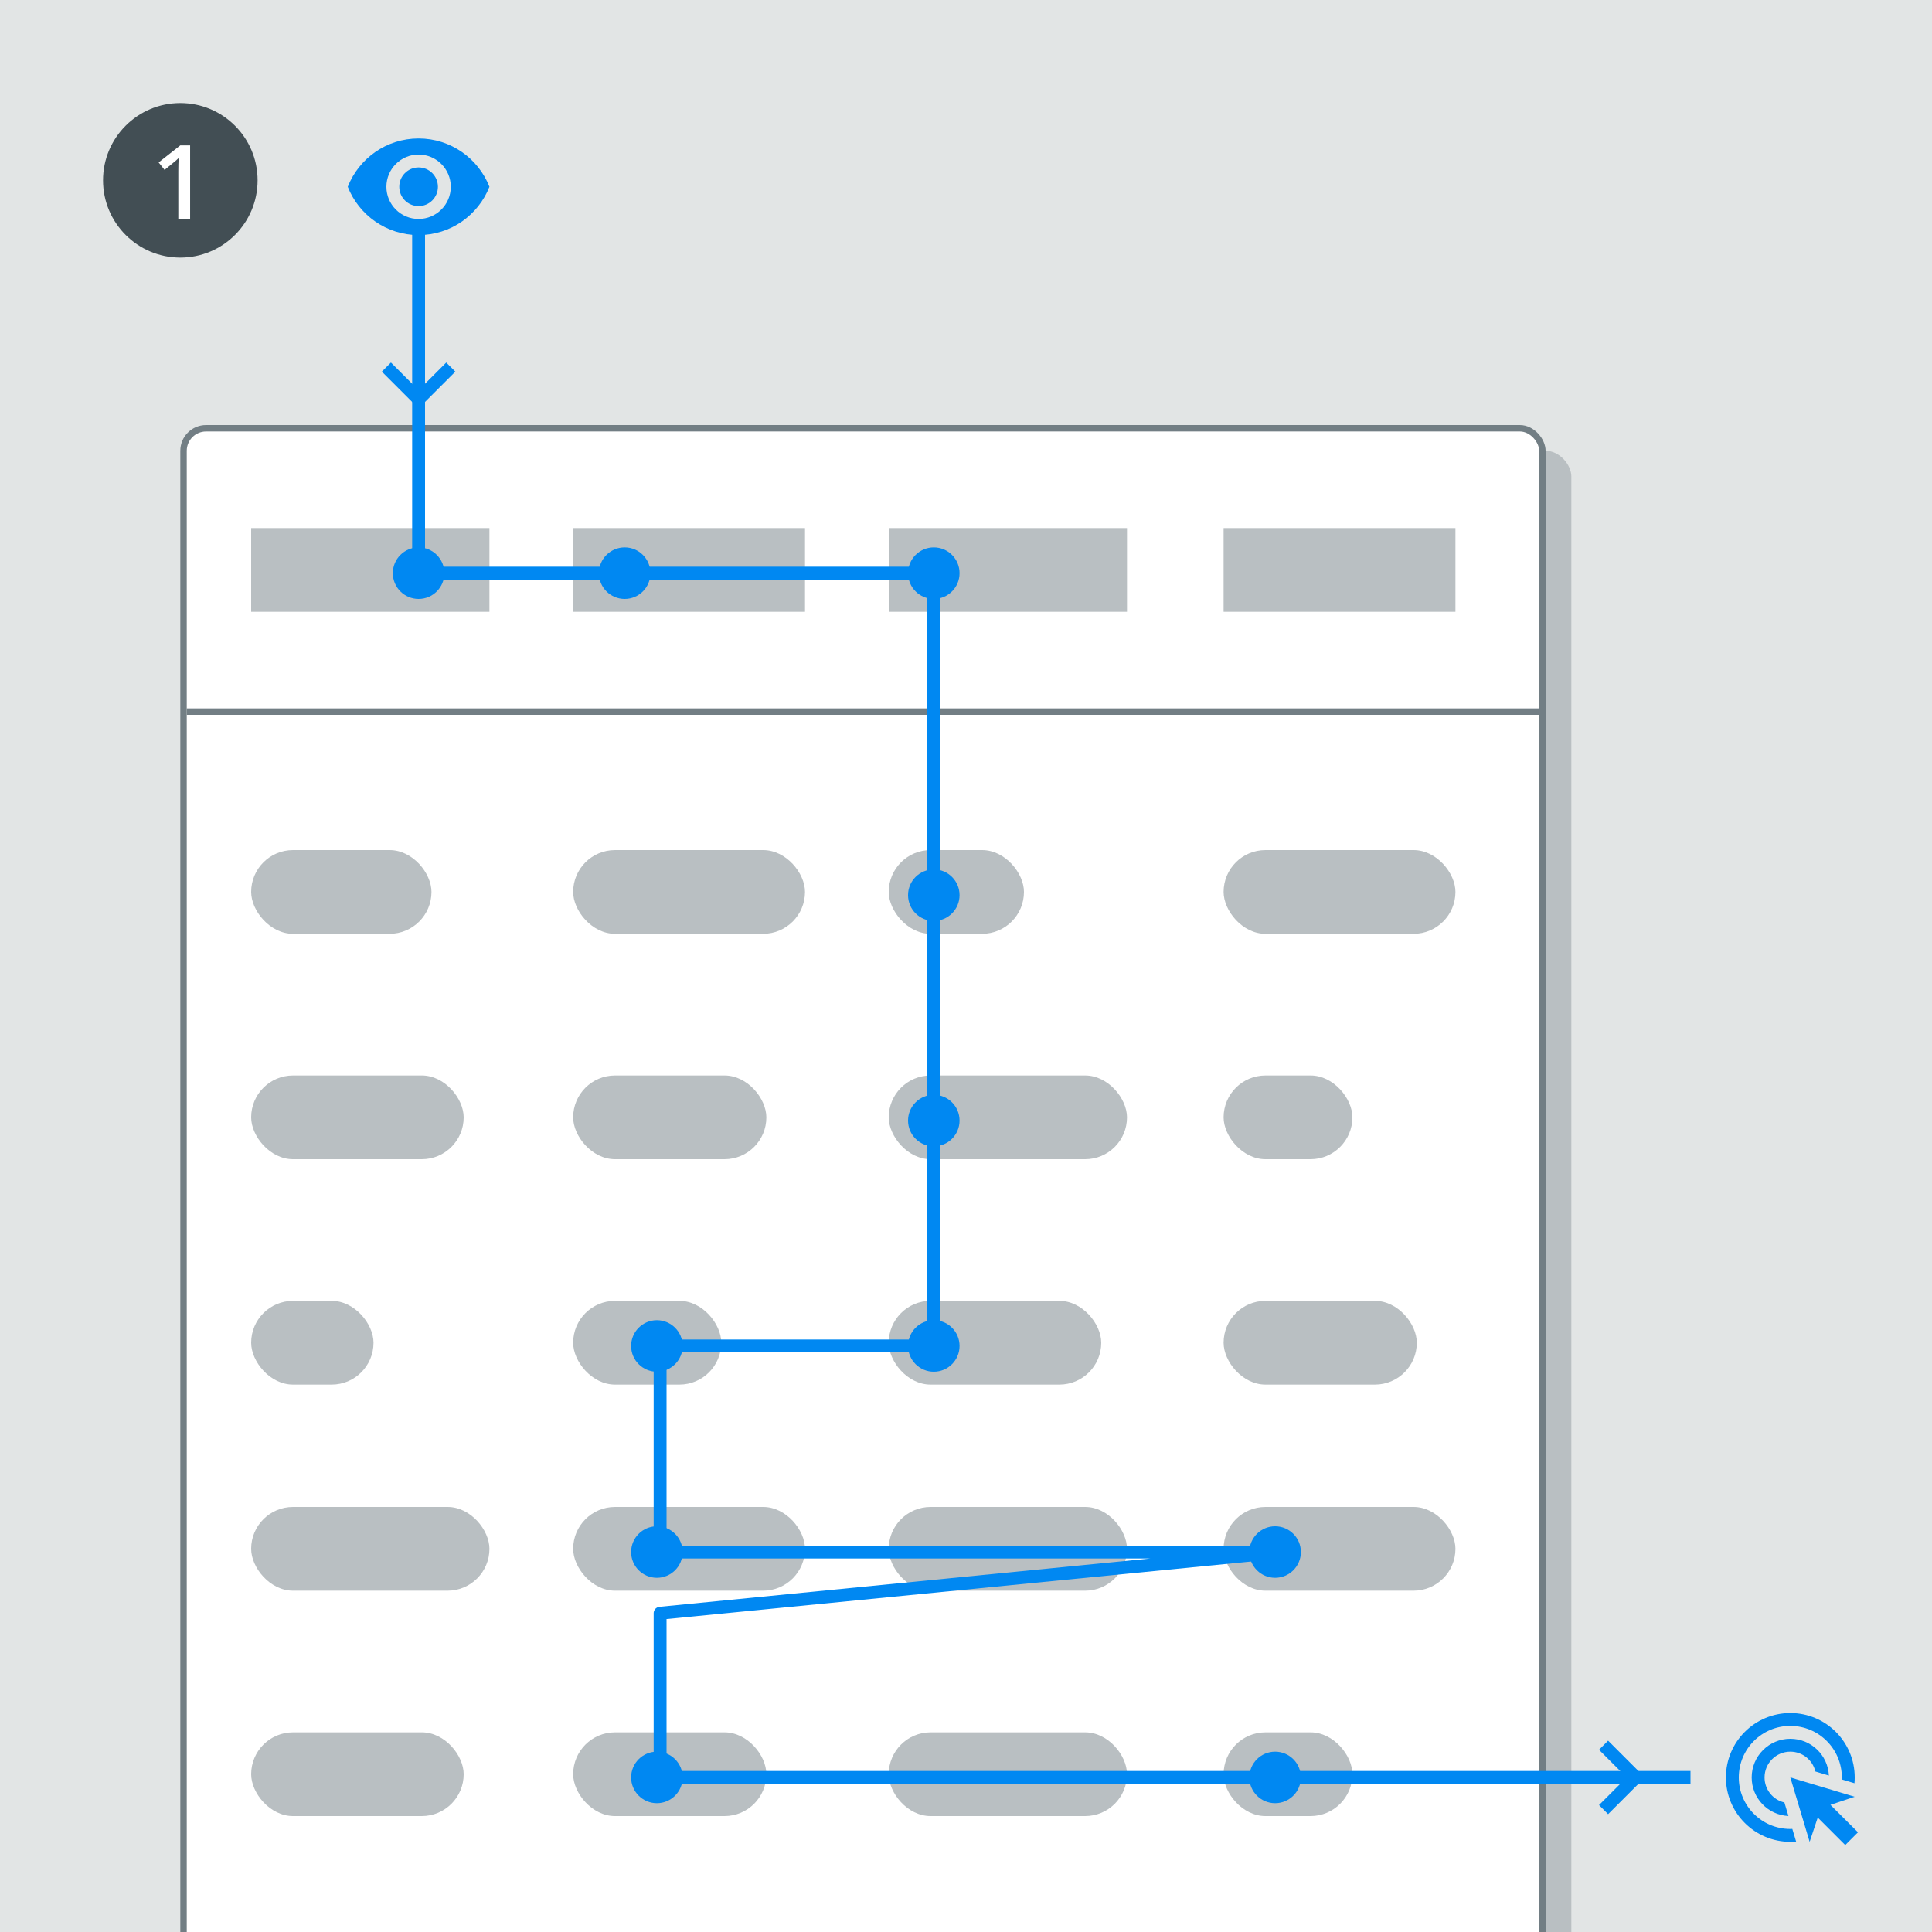 <svg width="300" height="300" viewBox="0 0 300 300" fill="none" xmlns="http://www.w3.org/2000/svg">
<rect x="0" y="0" width="300" height="300" fill="#333333" stroke="none"/>
<g clip-path="url(#clip0)">
<rect width="300" height="300" fill="#E2E5E5"/>
<path d="M16 28C16 21.373 21.373 16 28 16C34.627 16 40 21.373 40 28C40 34.627 34.627 40 28 40C21.373 40 16 34.627 16 28Z" fill="#424E54"/>
<path d="M29.523 34H27.688V26.625C27.688 25.745 27.708 25.047 27.75 24.531C27.63 24.656 27.482 24.794 27.305 24.945C27.133 25.096 26.549 25.576 25.555 26.383L24.633 25.219L27.992 22.578H29.523V34Z" fill="white"/>
<rect x="32" y="70" width="212" height="260" rx="4" fill="#B9BFC2"/>
<rect x="28.5" y="66.5" width="211" height="259" rx="3.5" fill="white" stroke="#727E84"/>
<line x1="29" y1="110.5" x2="240" y2="110.5" stroke="#727E84"/>
<rect x="39" y="82" width="37" height="13" fill="#B9BFC2"/>
<rect x="39" y="132" width="28" height="13" rx="6.5" fill="#B9BFC2"/>
<rect x="39" y="234" width="37" height="13" rx="6.5" fill="#B9BFC2"/>
<rect x="89" y="132" width="36" height="13" rx="6.5" fill="#B9BFC2"/>
<rect x="89" y="234" width="36" height="13" rx="6.5" fill="#B9BFC2"/>
<rect x="39" y="167" width="33" height="13" rx="6.5" fill="#B9BFC2"/>
<rect x="39" y="269" width="33" height="13" rx="6.5" fill="#B9BFC2"/>
<rect x="89" y="167" width="30" height="13" rx="6.5" fill="#B9BFC2"/>
<rect x="89" y="269" width="30" height="13" rx="6.5" fill="#B9BFC2"/>
<rect x="39" y="202" width="19" height="13" rx="6.5" fill="#B9BFC2"/>
<rect x="89" y="202" width="23" height="13" rx="6.5" fill="#B9BFC2"/>
<rect x="89" y="82" width="36" height="13" fill="#B9BFC2"/>
<rect x="138" y="82" width="37" height="13" fill="#B9BFC2"/>
<rect x="138" y="132" width="21" height="13" rx="6.5" fill="#B9BFC2"/>
<rect x="138" y="234" width="37" height="13" rx="6.5" fill="#B9BFC2"/>
<rect x="138" y="167" width="37" height="13" rx="6.5" fill="#B9BFC2"/>
<rect x="138" y="269" width="37" height="13" rx="6.5" fill="#B9BFC2"/>
<rect x="138" y="202" width="33" height="13" rx="6.5" fill="#B9BFC2"/>
<rect x="190" y="82" width="36" height="13" fill="#B9BFC2"/>
<rect x="190" y="132" width="36" height="13" rx="6.5" fill="#B9BFC2"/>
<rect x="190" y="234" width="36" height="13" rx="6.5" fill="#B9BFC2"/>
<rect x="190" y="167" width="20" height="13" rx="6.5" fill="#B9BFC2"/>
<rect x="190" y="269" width="20" height="13" rx="6.5" fill="#B9BFC2"/>
<rect x="190" y="202" width="30" height="13" rx="6.5" fill="#B9BFC2"/>
<path fill-rule="evenodd" clip-rule="evenodd" d="M65 21.5C60 21.5 55.73 24.61 54 29C55.73 33.39 60 36.5 65 36.5C70 36.5 74.27 33.39 76 29C74.27 24.61 70 21.5 65 21.5ZM65 34C62.24 34 60 31.76 60 29C60 26.24 62.24 24 65 24C67.76 24 70 26.24 70 29C70 31.76 67.76 34 65 34ZM62 29C62 27.34 63.34 26 65 26C66.66 26 68 27.34 68 29C68 30.66 66.66 32 65 32C63.34 32 62 30.66 62 29Z" fill="#0088F2"/>
<path d="M65 35.5V89H145V209H102.5V241H199L102.5 250.5V276H262.5" stroke="#0088F2" stroke-width="2" stroke-linejoin="round"/>
<circle cx="145" cy="89" r="4" fill="#0088F2"/>
<circle cx="97" cy="89" r="4" fill="#0088F2"/>
<circle cx="65" cy="89" r="4" fill="#0088F2"/>
<circle cx="145" cy="139" r="4" fill="#0088F2"/>
<circle cx="145" cy="174" r="4" fill="#0088F2"/>
<circle cx="145" cy="209" r="4" fill="#0088F2"/>
<circle cx="102" cy="209" r="4" fill="#0088F2"/>
<circle cx="102" cy="241" r="4" fill="#0088F2"/>
<circle cx="198" cy="241" r="4" fill="#0088F2"/>
<circle cx="102" cy="276" r="4" fill="#0088F2"/>
<circle cx="198" cy="276" r="4" fill="#0088F2"/>
<path d="M60 57L65 62L70 57" stroke="#0088F2" stroke-width="2"/>
<path d="M277.71 281.99C274.53 281.84 272 279.22 272 276C272 272.69 274.69 270 278 270C281.22 270 283.84 272.53 283.99 275.71L281.89 275.08C281.48 273.31 279.89 272 278 272C275.79 272 274 273.79 274 276C274 277.89 275.31 279.48 277.08 279.89L277.71 281.99ZM288 276C288 276.3 287.99 276.6 287.96 276.9L285.99 276.31C286 276.21 286 276.1 286 276C286 271.58 282.42 268 278 268C273.58 268 270 271.58 270 276C270 280.42 273.58 284 278 284C278.1 284 278.21 284 278.31 283.99L278.9 285.96C278.6 285.99 278.3 286 278 286C272.48 286 268 281.52 268 276C268 270.48 272.48 266 278 266C283.52 266 288 270.48 288 276ZM284.23 280.26L288 279L278 276L281 286L282.26 282.23L286.53 286.5L288.51 284.52L284.23 280.26Z" fill="#0088F2"/>
<path d="M249 281L254 276L249 271" stroke="#0088F2" stroke-width="2"/>
</g>
<defs>
<clipPath id="clip0">
<rect width="300" height="300" fill="white"/>
</clipPath>
</defs>
</svg>
